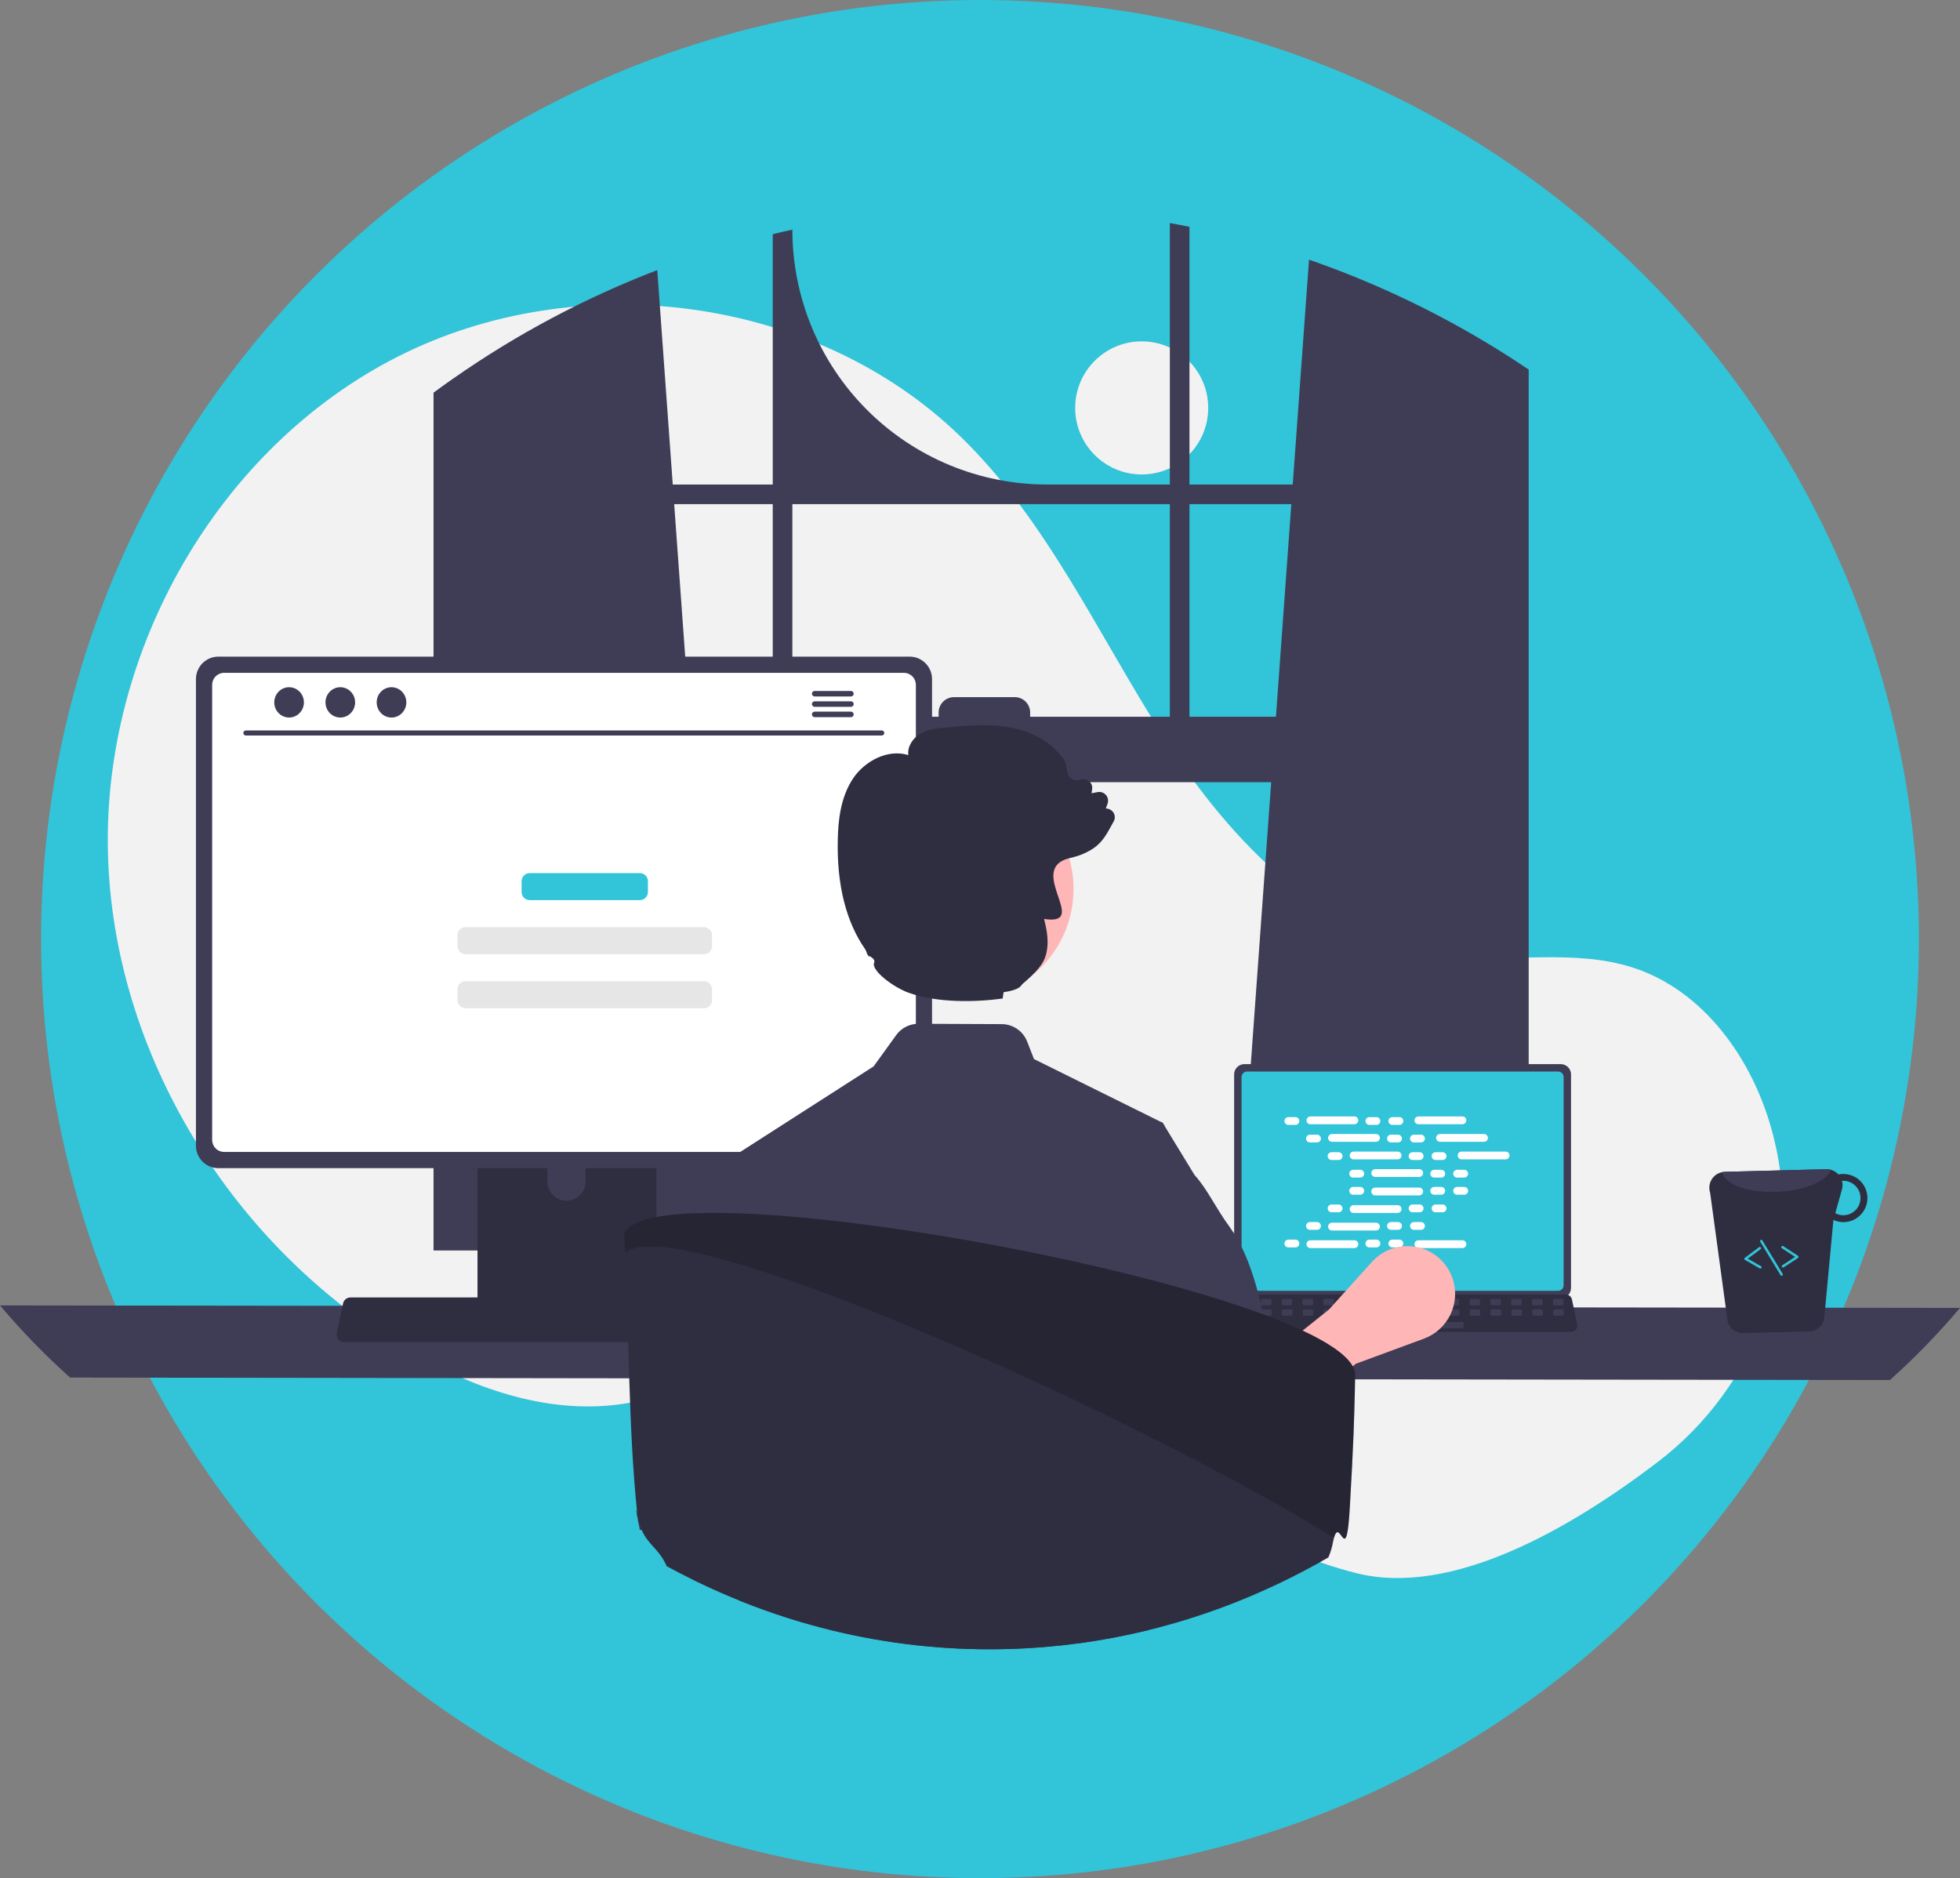 <svg width="334" height="320" viewBox="0 0 334 320" fill="none" xmlns="http://www.w3.org/2000/svg">
<rect x="0" y="0" width="334" height="320" fill="#808080" stroke="none"/>
<circle cx="167" cy="160" r="160" fill="#32C4D8"/>
<g clip-path="url(#clip0_143_156)">
<path d="M194.555 80.838C200.814 80.838 205.889 75.762 205.889 69.5C205.889 63.238 200.814 58.162 194.555 58.162C188.295 58.162 183.22 63.238 183.22 69.5C183.22 75.762 188.295 80.838 194.555 80.838Z" fill="#F2F2F2"/>
<path d="M282.478 249.108C299.325 236.271 307.372 214.701 302.334 194.125C302.209 193.614 302.077 193.104 301.938 192.595C298.598 180.381 290.336 168.772 278.294 164.87C268.182 161.593 257.146 164.113 246.597 162.81C225.89 160.252 209.836 143.491 198.54 125.943C187.244 108.395 178.562 88.752 163.552 74.255C138.811 50.359 98.451 45.214 67.775 60.769C37.099 76.323 17.559 110.833 18.392 145.226C19.226 179.619 39.637 212.502 69.278 229.948C80.168 236.357 92.762 240.897 105.296 239.308C116.172 237.93 126.053 232.084 136.878 230.349C153.896 227.62 170.806 235.317 185.526 244.287C200.245 253.256 214.464 263.888 231.19 268.046C247.432 272.084 267.554 260.478 282.478 249.108Z" fill="#F2F2F2"/>
<path d="M258.273 61.491C257.903 61.244 257.53 61.011 257.161 60.773C246.485 53.943 235.042 48.395 223.069 44.242L220.293 82.553H202.694V38.65C201.586 38.42 200.469 38.204 199.353 38V82.553H178.438C166.924 82.553 155.882 77.977 147.741 69.833C139.599 61.689 135.025 50.643 135.025 39.125V39.125C133.905 39.367 132.792 39.626 131.68 39.902V82.553H114.645L112.001 46.021C99.697 50.742 88.016 56.949 77.218 64.506C77.031 64.633 76.844 64.765 76.662 64.892C75.724 65.55 74.798 66.221 73.877 66.901V213.055H124.082L123.195 200.762L118.313 133.267H216.621L211.74 200.762L210.853 213.055H260.501V62.968C259.763 62.467 259.02 61.975 258.273 61.491ZM131.68 122.12H117.506L114.887 85.899H131.68V122.12ZM199.353 122.12H175.547V121.402C175.547 121.057 175.479 120.716 175.347 120.397C175.215 120.078 175.022 119.789 174.778 119.545C174.534 119.301 174.244 119.108 173.925 118.977C173.606 118.845 173.265 118.777 172.92 118.778H162.571C162.226 118.778 161.885 118.846 161.567 118.978C161.248 119.109 160.959 119.303 160.715 119.546C160.472 119.79 160.278 120.079 160.147 120.398C160.015 120.716 159.947 121.058 159.947 121.402V122.12H135.025V85.899H199.353V122.12ZM202.694 122.12V85.899H220.051L217.432 122.12H202.694Z" fill="#3F3D56"/>
<path d="M0 222.415C3.688 226.786 7.676 230.893 11.937 234.708L322.063 235.132C326.324 231.318 330.312 227.21 334 222.839L0 222.415Z" fill="#3F3D56"/>
<path d="M210.307 183.051V219.444C210.307 219.908 210.491 220.353 210.819 220.68C211.147 221.008 211.592 221.193 212.055 221.193H265.968C266.431 221.193 266.876 221.008 267.204 220.68C267.532 220.353 267.716 219.908 267.716 219.444V183.051C267.715 182.588 267.531 182.144 267.203 181.816C266.875 181.489 266.431 181.305 265.968 181.304H212.055C211.592 181.305 211.148 181.489 210.82 181.816C210.492 182.144 210.308 182.588 210.307 183.051Z" fill="#3F3D56"/>
<path d="M211.572 183.504V218.995C211.572 219.243 211.671 219.48 211.846 219.656C212.021 219.831 212.259 219.929 212.506 219.93H265.519C265.767 219.929 266.004 219.831 266.18 219.656C266.355 219.48 266.453 219.243 266.454 218.995V183.504C266.454 183.256 266.355 183.018 266.18 182.842C266.005 182.667 265.767 182.568 265.519 182.567H212.506C212.258 182.568 212.021 182.667 211.845 182.842C211.67 183.018 211.572 183.256 211.572 183.504Z" fill="#32C4D8"/>
<path d="M209.179 226.542C209.278 226.665 209.404 226.765 209.546 226.834C209.689 226.902 209.846 226.937 210.004 226.936H267.732C267.89 226.936 268.046 226.901 268.188 226.833C268.331 226.765 268.456 226.666 268.556 226.543C268.655 226.421 268.726 226.277 268.763 226.124C268.8 225.97 268.803 225.81 268.77 225.656L267.874 221.398C267.837 221.224 267.757 221.063 267.642 220.928C267.526 220.793 267.379 220.689 267.213 220.626C267.093 220.579 266.965 220.555 266.836 220.555H210.897C210.768 220.555 210.64 220.579 210.52 220.626C210.354 220.689 210.207 220.793 210.091 220.928C209.976 221.063 209.896 221.224 209.858 221.398L208.962 225.656C208.93 225.81 208.933 225.97 208.971 226.123C209.008 226.276 209.08 226.419 209.179 226.542Z" fill="#2F2E41"/>
<path d="M264.855 222.389H266.219C266.333 222.389 266.426 222.296 266.426 222.182V221.529C266.426 221.415 266.333 221.322 266.219 221.322H264.855C264.741 221.322 264.648 221.415 264.648 221.529V222.182C264.648 222.296 264.741 222.389 264.855 222.389Z" fill="#3F3D56"/>
<path d="M261.299 222.389H262.663C262.777 222.389 262.87 222.296 262.87 222.182V221.529C262.87 221.415 262.777 221.322 262.663 221.322H261.299C261.185 221.322 261.092 221.415 261.092 221.529V222.182C261.092 222.296 261.185 222.389 261.299 222.389Z" fill="#3F3D56"/>
<path d="M257.743 222.389H259.107C259.221 222.389 259.314 222.296 259.314 222.182V221.529C259.314 221.415 259.221 221.322 259.107 221.322H257.743C257.629 221.322 257.536 221.415 257.536 221.529V222.182C257.536 222.296 257.629 222.389 257.743 222.389Z" fill="#3F3D56"/>
<path d="M254.187 222.389H255.551C255.665 222.389 255.758 222.296 255.758 222.182V221.529C255.758 221.415 255.665 221.322 255.551 221.322H254.187C254.073 221.322 253.98 221.415 253.98 221.529V222.182C253.98 222.296 254.073 222.389 254.187 222.389Z" fill="#3F3D56"/>
<path d="M250.631 222.389H251.995C252.109 222.389 252.202 222.296 252.202 222.182V221.529C252.202 221.415 252.109 221.322 251.995 221.322H250.631C250.517 221.322 250.424 221.415 250.424 221.529V222.182C250.424 222.296 250.517 222.389 250.631 222.389Z" fill="#3F3D56"/>
<path d="M247.075 222.389H248.439C248.553 222.389 248.646 222.296 248.646 222.182V221.529C248.646 221.415 248.553 221.322 248.439 221.322H247.075C246.961 221.322 246.868 221.415 246.868 221.529V222.182C246.868 222.296 246.961 222.389 247.075 222.389Z" fill="#3F3D56"/>
<path d="M243.519 222.389H244.883C244.997 222.389 245.09 222.296 245.09 222.182V221.529C245.09 221.415 244.997 221.322 244.883 221.322H243.519C243.405 221.322 243.312 221.415 243.312 221.529V222.182C243.312 222.296 243.405 222.389 243.519 222.389Z" fill="#3F3D56"/>
<path d="M239.963 222.389H241.327C241.441 222.389 241.534 222.296 241.534 222.182V221.529C241.534 221.415 241.441 221.322 241.327 221.322H239.963C239.849 221.322 239.756 221.415 239.756 221.529V222.182C239.756 222.296 239.849 222.389 239.963 222.389Z" fill="#3F3D56"/>
<path d="M236.407 222.389H237.771C237.885 222.389 237.978 222.296 237.978 222.182V221.529C237.978 221.415 237.885 221.322 237.771 221.322H236.407C236.293 221.322 236.2 221.415 236.2 221.529V222.182C236.2 222.296 236.293 222.389 236.407 222.389Z" fill="#3F3D56"/>
<path d="M232.851 222.389H234.215C234.329 222.389 234.422 222.296 234.422 222.182V221.529C234.422 221.415 234.329 221.322 234.215 221.322H232.851C232.737 221.322 232.644 221.415 232.644 221.529V222.182C232.644 222.296 232.737 222.389 232.851 222.389Z" fill="#3F3D56"/>
<path d="M229.295 222.389H230.659C230.773 222.389 230.866 222.296 230.866 222.182V221.529C230.866 221.415 230.773 221.322 230.659 221.322H229.295C229.181 221.322 229.088 221.415 229.088 221.529V222.182C229.088 222.296 229.181 222.389 229.295 222.389Z" fill="#3F3D56"/>
<path d="M225.739 222.389H227.103C227.217 222.389 227.31 222.296 227.31 222.182V221.529C227.31 221.415 227.217 221.322 227.103 221.322H225.739C225.625 221.322 225.532 221.415 225.532 221.529V222.182C225.532 222.296 225.625 222.389 225.739 222.389Z" fill="#3F3D56"/>
<path d="M222.183 222.389H223.547C223.661 222.389 223.754 222.296 223.754 222.182V221.529C223.754 221.415 223.661 221.322 223.547 221.322H222.183C222.069 221.322 221.976 221.415 221.976 221.529V222.182C221.976 222.296 222.069 222.389 222.183 222.389Z" fill="#3F3D56"/>
<path d="M218.627 222.389H219.991C220.105 222.389 220.198 222.296 220.198 222.182V221.529C220.198 221.415 220.105 221.322 219.991 221.322H218.627C218.513 221.322 218.42 221.415 218.42 221.529V222.182C218.42 222.296 218.513 222.389 218.627 222.389Z" fill="#3F3D56"/>
<path d="M215.071 222.389H216.435C216.549 222.389 216.642 222.296 216.642 222.182V221.529C216.642 221.415 216.549 221.322 216.435 221.322H215.071C214.957 221.322 214.864 221.415 214.864 221.529V222.182C214.864 222.296 214.957 222.389 215.071 222.389Z" fill="#3F3D56"/>
<path d="M211.516 222.389H212.879C212.994 222.389 213.086 222.296 213.086 222.182V221.529C213.086 221.415 212.994 221.322 212.879 221.322H211.516C211.401 221.322 211.308 221.415 211.308 221.529V222.182C211.308 222.296 211.401 222.389 211.516 222.389Z" fill="#3F3D56"/>
<path d="M264.897 224.167H266.261C266.375 224.167 266.468 224.075 266.468 223.96V223.308C266.468 223.193 266.375 223.1 266.261 223.1H264.897C264.783 223.1 264.69 223.193 264.69 223.308V223.96C264.69 224.075 264.783 224.167 264.897 224.167Z" fill="#3F3D56"/>
<path d="M261.341 224.167H262.705C262.819 224.167 262.912 224.075 262.912 223.96V223.308C262.912 223.193 262.819 223.1 262.705 223.1H261.341C261.227 223.1 261.134 223.193 261.134 223.308V223.96C261.134 224.075 261.227 224.167 261.341 224.167Z" fill="#3F3D56"/>
<path d="M257.785 224.167H259.149C259.263 224.167 259.356 224.075 259.356 223.96V223.308C259.356 223.193 259.263 223.1 259.149 223.1H257.785C257.671 223.1 257.578 223.193 257.578 223.308V223.96C257.578 224.075 257.671 224.167 257.785 224.167Z" fill="#3F3D56"/>
<path d="M254.229 224.167H255.593C255.707 224.167 255.8 224.075 255.8 223.96V223.308C255.8 223.193 255.707 223.1 255.593 223.1H254.229C254.115 223.1 254.022 223.193 254.022 223.308V223.96C254.022 224.075 254.115 224.167 254.229 224.167Z" fill="#3F3D56"/>
<path d="M250.673 224.167H252.037C252.151 224.167 252.244 224.075 252.244 223.96V223.308C252.244 223.193 252.151 223.1 252.037 223.1H250.673C250.559 223.1 250.466 223.193 250.466 223.308V223.96C250.466 224.075 250.559 224.167 250.673 224.167Z" fill="#3F3D56"/>
<path d="M247.117 224.167H248.481C248.595 224.167 248.688 224.075 248.688 223.96V223.308C248.688 223.193 248.595 223.1 248.481 223.1H247.117C247.003 223.1 246.91 223.193 246.91 223.308V223.96C246.91 224.075 247.003 224.167 247.117 224.167Z" fill="#3F3D56"/>
<path d="M243.561 224.167H244.925C245.039 224.167 245.132 224.075 245.132 223.96V223.308C245.132 223.193 245.039 223.1 244.925 223.1H243.561C243.447 223.1 243.354 223.193 243.354 223.308V223.96C243.354 224.075 243.447 224.167 243.561 224.167Z" fill="#3F3D56"/>
<path d="M240.005 224.167H241.369C241.483 224.167 241.576 224.075 241.576 223.96V223.308C241.576 223.193 241.483 223.1 241.369 223.1H240.005C239.891 223.1 239.798 223.193 239.798 223.308V223.96C239.798 224.075 239.891 224.167 240.005 224.167Z" fill="#3F3D56"/>
<path d="M236.449 224.167H237.813C237.927 224.167 238.02 224.075 238.02 223.96V223.308C238.02 223.193 237.927 223.1 237.813 223.1H236.449C236.335 223.1 236.242 223.193 236.242 223.308V223.96C236.242 224.075 236.335 224.167 236.449 224.167Z" fill="#3F3D56"/>
<path d="M232.893 224.167H234.257C234.371 224.167 234.464 224.075 234.464 223.96V223.308C234.464 223.193 234.371 223.1 234.257 223.1H232.893C232.779 223.1 232.686 223.193 232.686 223.308V223.96C232.686 224.075 232.779 224.167 232.893 224.167Z" fill="#3F3D56"/>
<path d="M229.337 224.167H230.701C230.815 224.167 230.908 224.075 230.908 223.96V223.308C230.908 223.193 230.815 223.1 230.701 223.1H229.337C229.223 223.1 229.13 223.193 229.13 223.308V223.96C229.13 224.075 229.223 224.167 229.337 224.167Z" fill="#3F3D56"/>
<path d="M225.781 224.167H227.145C227.259 224.167 227.352 224.075 227.352 223.96V223.308C227.352 223.193 227.259 223.1 227.145 223.1H225.781C225.667 223.1 225.574 223.193 225.574 223.308V223.96C225.574 224.075 225.667 224.167 225.781 224.167Z" fill="#3F3D56"/>
<path d="M222.226 224.167H223.589C223.704 224.167 223.796 224.075 223.796 223.96V223.308C223.796 223.193 223.704 223.1 223.589 223.1H222.226C222.111 223.1 222.018 223.193 222.018 223.308V223.96C222.018 224.075 222.111 224.167 222.226 224.167Z" fill="#3F3D56"/>
<path d="M218.669 224.167H220.033C220.147 224.167 220.24 224.075 220.24 223.96V223.308C220.24 223.193 220.147 223.1 220.033 223.1H218.669C218.555 223.1 218.462 223.193 218.462 223.308V223.96C218.462 224.075 218.555 224.167 218.669 224.167Z" fill="#3F3D56"/>
<path d="M215.113 224.167H216.477C216.591 224.167 216.684 224.075 216.684 223.96V223.308C216.684 223.193 216.591 223.1 216.477 223.1H215.113C214.999 223.1 214.906 223.193 214.906 223.308V223.96C214.906 224.075 214.999 224.167 215.113 224.167Z" fill="#3F3D56"/>
<path d="M211.558 224.167H212.921C213.036 224.167 213.128 224.075 213.128 223.96V223.308C213.128 223.193 213.036 223.1 212.921 223.1H211.558C211.443 223.1 211.35 223.193 211.35 223.308V223.96C211.35 224.075 211.443 224.167 211.558 224.167Z" fill="#3F3D56"/>
<path d="M235.383 226.302H249.192C249.307 226.302 249.399 226.209 249.399 226.094V225.442C249.399 225.327 249.307 225.235 249.192 225.235H235.383C235.268 225.235 235.176 225.327 235.176 225.442V226.094C235.176 226.209 235.268 226.302 235.383 226.302Z" fill="#3F3D56"/>
<path d="M220.752 190.332H219.545C219.179 190.332 218.882 190.629 218.882 190.995C218.882 191.361 219.179 191.658 219.545 191.658H220.752C221.118 191.658 221.414 191.361 221.414 190.995C221.414 190.629 221.118 190.332 220.752 190.332Z" fill="white"/>
<path d="M234.558 190.332H233.351C232.985 190.332 232.688 190.629 232.688 190.995C232.688 191.361 232.985 191.658 233.351 191.658H234.558C234.924 191.658 235.22 191.361 235.22 190.995C235.22 190.629 234.924 190.332 234.558 190.332Z" fill="white"/>
<path d="M238.469 190.332H237.262C236.896 190.332 236.6 190.629 236.6 190.995C236.6 191.361 236.896 191.658 237.262 191.658H238.469C238.835 191.658 239.132 191.361 239.132 190.995C239.132 190.629 238.835 190.332 238.469 190.332Z" fill="white"/>
<path d="M230.802 190.221H223.3C222.934 190.221 222.637 190.518 222.637 190.884C222.637 191.25 222.934 191.547 223.3 191.547H230.802C231.168 191.547 231.465 191.25 231.465 190.884C231.465 190.518 231.168 190.221 230.802 190.221Z" fill="white"/>
<path d="M249.21 190.221H241.708C241.342 190.221 241.045 190.518 241.045 190.884C241.045 191.25 241.342 191.547 241.708 191.547H249.21C249.576 191.547 249.873 191.25 249.873 190.884C249.873 190.518 249.576 190.221 249.21 190.221Z" fill="white"/>
<path d="M224.433 193.324H223.226C222.86 193.324 222.563 193.621 222.563 193.987C222.563 194.353 222.86 194.65 223.226 194.65H224.433C224.799 194.65 225.096 194.353 225.096 193.987C225.096 193.621 224.799 193.324 224.433 193.324Z" fill="white"/>
<path d="M238.239 193.324H237.032C236.666 193.324 236.37 193.621 236.37 193.987C236.37 194.353 236.666 194.65 237.032 194.65H238.239C238.605 194.65 238.902 194.353 238.902 193.987C238.902 193.621 238.605 193.324 238.239 193.324Z" fill="white"/>
<path d="M242.151 193.324H240.944C240.578 193.324 240.281 193.621 240.281 193.987C240.281 194.353 240.578 194.65 240.944 194.65H242.151C242.517 194.65 242.814 194.353 242.814 193.987C242.814 193.621 242.517 193.324 242.151 193.324Z" fill="white"/>
<path d="M234.484 193.214H226.982C226.616 193.214 226.319 193.51 226.319 193.877C226.319 194.243 226.616 194.539 226.982 194.539H234.484C234.85 194.539 235.147 194.243 235.147 193.877C235.147 193.51 234.85 193.214 234.484 193.214Z" fill="white"/>
<path d="M252.892 193.214H245.389C245.023 193.214 244.727 193.51 244.727 193.877C244.727 194.243 245.023 194.539 245.389 194.539H252.892C253.258 194.539 253.554 194.243 253.554 193.877C253.554 193.51 253.258 193.214 252.892 193.214Z" fill="white"/>
<path d="M228.115 196.316H226.908C226.542 196.316 226.245 196.613 226.245 196.979C226.245 197.345 226.542 197.642 226.908 197.642H228.115C228.481 197.642 228.778 197.345 228.778 196.979C228.778 196.613 228.481 196.316 228.115 196.316Z" fill="white"/>
<path d="M241.921 196.316H240.713C240.347 196.316 240.051 196.613 240.051 196.979C240.051 197.345 240.347 197.642 240.713 197.642H241.921C242.287 197.642 242.583 197.345 242.583 196.979C242.583 196.613 242.287 196.316 241.921 196.316Z" fill="white"/>
<path d="M245.832 196.316H244.625C244.259 196.316 243.962 196.613 243.962 196.979C243.962 197.345 244.259 197.642 244.625 197.642H245.832C246.198 197.642 246.495 197.345 246.495 196.979C246.495 196.613 246.198 196.316 245.832 196.316Z" fill="white"/>
<path d="M238.166 196.206H230.663C230.297 196.206 230 196.503 230 196.869C230 197.235 230.297 197.532 230.663 197.532H238.166C238.532 197.532 238.828 197.235 238.828 196.869C238.828 196.503 238.532 196.206 238.166 196.206Z" fill="white"/>
<path d="M256.573 196.206H249.071C248.705 196.206 248.408 196.503 248.408 196.869C248.408 197.235 248.705 197.532 249.071 197.532H256.573C256.939 197.532 257.236 197.235 257.236 196.869C257.236 196.503 256.939 196.206 256.573 196.206Z" fill="white"/>
<path d="M231.797 199.309H230.589C230.223 199.309 229.927 199.605 229.927 199.972C229.927 200.338 230.223 200.634 230.589 200.634H231.797C232.163 200.634 232.459 200.338 232.459 199.972C232.459 199.605 232.163 199.309 231.797 199.309Z" fill="white"/>
<path d="M245.602 199.309H244.395C244.029 199.309 243.732 199.605 243.732 199.972C243.732 200.338 244.029 200.634 244.395 200.634H245.602C245.968 200.634 246.265 200.338 246.265 199.972C246.265 199.605 245.968 199.309 245.602 199.309Z" fill="white"/>
<path d="M249.514 199.309H248.307C247.941 199.309 247.644 199.605 247.644 199.972C247.644 200.338 247.941 200.634 248.307 200.634H249.514C249.88 200.634 250.177 200.338 250.177 199.972C250.177 199.605 249.88 199.309 249.514 199.309Z" fill="white"/>
<path d="M241.847 199.198H234.345C233.979 199.198 233.682 199.495 233.682 199.861C233.682 200.227 233.979 200.524 234.345 200.524H241.847C242.213 200.524 242.51 200.227 242.51 199.861C242.51 199.495 242.213 199.198 241.847 199.198Z" fill="white"/>
<path d="M234.558 211.207H233.351C232.985 211.207 232.688 211.504 232.688 211.87C232.688 212.236 232.985 212.533 233.351 212.533H234.558C234.924 212.533 235.22 212.236 235.22 211.87C235.22 211.504 234.924 211.207 234.558 211.207Z" fill="white"/>
<path d="M238.469 211.207H237.262C236.896 211.207 236.6 211.504 236.6 211.87C236.6 212.236 236.896 212.533 237.262 212.533H238.469C238.835 212.533 239.132 212.236 239.132 211.87C239.132 211.504 238.835 211.207 238.469 211.207Z" fill="white"/>
<path d="M249.21 211.318H241.708C241.342 211.318 241.045 211.614 241.045 211.98C241.045 212.347 241.342 212.643 241.708 212.643H249.21C249.576 212.643 249.873 212.347 249.873 211.98C249.873 211.614 249.576 211.318 249.21 211.318Z" fill="white"/>
<path d="M220.752 211.207H219.545C219.179 211.207 218.882 211.504 218.882 211.87C218.882 212.236 219.179 212.533 219.545 212.533H220.752C221.118 212.533 221.414 212.236 221.414 211.87C221.414 211.504 221.118 211.207 220.752 211.207Z" fill="white"/>
<path d="M230.802 211.318H223.3C222.934 211.318 222.637 211.614 222.637 211.98C222.637 212.347 222.934 212.643 223.3 212.643H230.802C231.168 212.643 231.465 212.347 231.465 211.98C231.465 211.614 231.168 211.318 230.802 211.318Z" fill="white"/>
<path d="M224.433 208.215H223.226C222.86 208.215 222.563 208.512 222.563 208.878C222.563 209.244 222.86 209.541 223.226 209.541H224.433C224.799 209.541 225.096 209.244 225.096 208.878C225.096 208.512 224.799 208.215 224.433 208.215Z" fill="white"/>
<path d="M238.239 208.215H237.032C236.666 208.215 236.37 208.512 236.37 208.878C236.37 209.244 236.666 209.541 237.032 209.541H238.239C238.605 209.541 238.902 209.244 238.902 208.878C238.902 208.512 238.605 208.215 238.239 208.215Z" fill="white"/>
<path d="M242.151 208.215H240.944C240.578 208.215 240.281 208.512 240.281 208.878C240.281 209.244 240.578 209.541 240.944 209.541H242.151C242.517 209.541 242.814 209.244 242.814 208.878C242.814 208.512 242.517 208.215 242.151 208.215Z" fill="white"/>
<path d="M234.484 208.325H226.982C226.616 208.325 226.319 208.622 226.319 208.988C226.319 209.354 226.616 209.651 226.982 209.651H234.484C234.85 209.651 235.147 209.354 235.147 208.988C235.147 208.622 234.85 208.325 234.484 208.325Z" fill="white"/>
<path d="M228.115 205.223H226.908C226.542 205.223 226.245 205.519 226.245 205.885C226.245 206.252 226.542 206.548 226.908 206.548H228.115C228.481 206.548 228.778 206.252 228.778 205.885C228.778 205.519 228.481 205.223 228.115 205.223Z" fill="white"/>
<path d="M241.921 205.223H240.713C240.347 205.223 240.051 205.519 240.051 205.885C240.051 206.252 240.347 206.548 240.713 206.548H241.921C242.287 206.548 242.583 206.252 242.583 205.885C242.583 205.519 242.287 205.223 241.921 205.223Z" fill="white"/>
<path d="M245.832 205.223H244.625C244.259 205.223 243.962 205.519 243.962 205.885C243.962 206.252 244.259 206.548 244.625 206.548H245.832C246.198 206.548 246.495 206.252 246.495 205.885C246.495 205.519 246.198 205.223 245.832 205.223Z" fill="white"/>
<path d="M238.166 205.333H230.663C230.297 205.333 230 205.63 230 205.996C230 206.362 230.297 206.659 230.663 206.659H238.166C238.532 206.659 238.828 206.362 238.828 205.996C238.828 205.63 238.532 205.333 238.166 205.333Z" fill="white"/>
<path d="M231.797 202.23H230.589C230.223 202.23 229.927 202.527 229.927 202.893C229.927 203.259 230.223 203.556 230.589 203.556H231.797C232.163 203.556 232.459 203.259 232.459 202.893C232.459 202.527 232.163 202.23 231.797 202.23Z" fill="white"/>
<path d="M245.602 202.23H244.395C244.029 202.23 243.732 202.527 243.732 202.893C243.732 203.259 244.029 203.556 244.395 203.556H245.602C245.968 203.556 246.265 203.259 246.265 202.893C246.265 202.527 245.968 202.23 245.602 202.23Z" fill="white"/>
<path d="M249.514 202.23H248.307C247.941 202.23 247.644 202.527 247.644 202.893C247.644 203.259 247.941 203.556 248.307 203.556H249.514C249.88 203.556 250.177 203.259 250.177 202.893C250.177 202.527 249.88 202.23 249.514 202.23Z" fill="white"/>
<path d="M241.847 202.341H234.345C233.979 202.341 233.682 202.638 233.682 203.004C233.682 203.37 233.979 203.667 234.345 203.667H241.847C242.213 203.667 242.51 203.37 242.51 203.004C242.51 202.638 242.213 202.341 241.847 202.341Z" fill="white"/>
<path d="M214.334 246.275L208.667 237.315L226.455 223.131L233.796 214.994C234.75 213.937 235.965 213.149 237.318 212.709C238.672 212.268 240.118 212.191 241.511 212.484C242.904 212.778 244.195 213.432 245.256 214.381C246.318 215.33 247.111 216.541 247.558 217.894C248.219 219.897 248.077 222.08 247.161 223.981C246.244 225.881 244.626 227.351 242.646 228.081L231.037 232.359L214.334 246.275Z" fill="#FFB6B6"/>
<path d="M81.371 181.306V224.856H111.871V181.306C111.871 180.993 111.772 180.687 111.586 180.435C111.4 180.183 111.139 179.997 110.839 179.904C110.698 179.858 110.551 179.835 110.402 179.837H82.844C82.651 179.836 82.46 179.874 82.281 179.948C82.102 180.021 81.94 180.129 81.803 180.266C81.666 180.402 81.558 180.564 81.484 180.743C81.409 180.921 81.371 181.113 81.371 181.306ZM93.274 196.27C93.282 195.411 93.628 194.591 94.238 193.986C94.848 193.382 95.671 193.043 96.53 193.043C97.388 193.043 98.212 193.382 98.821 193.986C99.431 194.591 99.778 195.411 99.786 196.27V201.323C99.781 202.184 99.436 203.008 98.826 203.615C98.216 204.222 97.39 204.563 96.53 204.563C95.669 204.563 94.844 204.222 94.233 203.615C93.623 203.008 93.278 202.184 93.274 201.323V196.27Z" fill="#2F2E41"/>
<path d="M81.278 223.463V227.663C81.278 227.881 81.365 228.089 81.518 228.243C81.672 228.398 81.88 228.485 82.097 228.487H111.145C111.363 228.486 111.571 228.398 111.725 228.244C111.878 228.09 111.965 227.881 111.964 227.663V223.463H81.278Z" fill="#3F3D56"/>
<path d="M33.391 115.691V195.208C33.391 196.222 33.794 197.193 34.511 197.91C35.227 198.626 36.198 199.029 37.211 199.03H155.008C156.021 199.029 156.992 198.626 157.709 197.91C158.425 197.193 158.828 196.222 158.828 195.208V115.691C158.826 114.679 158.423 113.709 157.707 112.993C156.99 112.278 156.02 111.875 155.008 111.874H37.211C36.199 111.875 35.229 112.278 34.513 112.993C33.797 113.709 33.393 114.679 33.391 115.691Z" fill="#3F3D56"/>
<path d="M36.154 116.681V194.227C36.155 194.769 36.371 195.288 36.753 195.671C37.136 196.053 37.655 196.269 38.196 196.27H154.028C154.569 196.269 155.088 196.053 155.47 195.671C155.853 195.288 156.069 194.769 156.069 194.227V116.681C156.069 116.139 155.854 115.619 155.472 115.235C155.089 114.851 154.57 114.635 154.028 114.634H38.196C37.654 114.635 37.135 114.851 36.752 115.235C36.369 115.619 36.154 116.139 36.154 116.681Z" fill="white"/>
<path d="M57.65 228.202C57.768 228.35 57.918 228.469 58.089 228.551C58.259 228.633 58.446 228.675 58.635 228.674H127.547C127.736 228.673 127.922 228.631 128.092 228.55C128.262 228.469 128.412 228.351 128.531 228.204C128.649 228.058 128.734 227.887 128.778 227.704C128.823 227.52 128.826 227.33 128.787 227.145L127.717 222.062C127.673 221.855 127.577 221.662 127.44 221.501C127.302 221.34 127.126 221.216 126.928 221.141C126.784 221.084 126.632 221.056 126.478 221.056H59.701C59.547 221.056 59.394 221.084 59.251 221.141C59.053 221.216 58.877 221.34 58.739 221.501C58.601 221.662 58.505 221.855 58.461 222.062L57.391 227.145C57.353 227.329 57.357 227.52 57.402 227.703C57.446 227.886 57.531 228.056 57.65 228.202Z" fill="#2F2E41"/>
<path d="M150.269 125.316H41.885C41.773 125.314 41.666 125.267 41.587 125.187C41.508 125.106 41.464 124.998 41.464 124.885C41.464 124.773 41.508 124.664 41.587 124.584C41.666 124.503 41.773 124.457 41.885 124.454H150.269C150.381 124.457 150.488 124.503 150.567 124.584C150.646 124.664 150.69 124.773 150.69 124.885C150.69 124.998 150.646 125.106 150.567 125.187C150.488 125.267 150.381 125.314 150.269 125.316Z" fill="#3F3D56"/>
<path d="M49.263 122.253C50.658 122.253 51.789 121.096 51.789 119.67C51.789 118.243 50.658 117.087 49.263 117.087C47.868 117.087 46.737 118.243 46.737 119.67C46.737 121.096 47.868 122.253 49.263 122.253Z" fill="#3F3D56"/>
<path d="M57.989 122.253C59.384 122.253 60.515 121.096 60.515 119.67C60.515 118.243 59.384 117.087 57.989 117.087C56.594 117.087 55.463 118.243 55.463 119.67C55.463 121.096 56.594 122.253 57.989 122.253Z" fill="#3F3D56"/>
<path d="M66.715 122.253C68.11 122.253 69.241 121.096 69.241 119.67C69.241 118.243 68.11 117.087 66.715 117.087C65.32 117.087 64.189 118.243 64.189 119.67C64.189 121.096 65.32 122.253 66.715 122.253Z" fill="#3F3D56"/>
<path d="M145.014 117.725H138.816C138.694 117.728 138.577 117.779 138.491 117.867C138.406 117.954 138.358 118.072 138.358 118.195C138.358 118.317 138.406 118.435 138.491 118.523C138.577 118.61 138.694 118.661 138.816 118.664H145.014C145.137 118.662 145.255 118.612 145.341 118.524C145.428 118.436 145.476 118.318 145.476 118.195C145.476 118.071 145.428 117.953 145.341 117.865C145.255 117.777 145.137 117.727 145.014 117.725Z" fill="#3F3D56"/>
<path d="M145.014 119.488H138.816C138.694 119.49 138.577 119.541 138.491 119.629C138.405 119.716 138.357 119.834 138.357 119.957C138.357 120.08 138.405 120.197 138.491 120.285C138.577 120.373 138.694 120.423 138.816 120.426H145.014C145.137 120.425 145.255 120.374 145.342 120.287C145.429 120.199 145.477 120.08 145.477 119.957C145.477 119.833 145.429 119.715 145.342 119.627C145.255 119.539 145.137 119.489 145.014 119.488Z" fill="#3F3D56"/>
<path d="M145.014 121.25H138.816C138.694 121.253 138.577 121.303 138.491 121.391C138.406 121.479 138.358 121.596 138.358 121.719C138.358 121.842 138.406 121.959 138.491 122.047C138.577 122.135 138.694 122.185 138.816 122.188H145.014C145.137 122.187 145.255 122.136 145.341 122.048C145.428 121.961 145.476 121.842 145.476 121.719C145.476 121.596 145.428 121.477 145.341 121.39C145.255 121.302 145.137 121.252 145.014 121.25Z" fill="#3F3D56"/>
<path d="M294.427 225.307C294.614 225.851 294.968 226.323 295.44 226.653C295.912 226.983 296.476 227.156 297.051 227.146L308.297 226.856C308.877 226.845 309.438 226.646 309.895 226.29C310.353 225.933 310.683 225.438 310.836 224.879L312.427 207.856C312.992 208.112 313.606 208.238 314.226 208.226C314.765 208.212 315.295 208.093 315.787 207.874C316.28 207.656 316.724 207.342 317.095 206.952C317.466 206.562 317.757 206.102 317.95 205.599C318.144 205.096 318.237 204.56 318.223 204.022C318.21 203.483 318.09 202.953 317.872 202.46C317.653 201.968 317.34 201.523 316.95 201.152C316.559 200.781 316.1 200.49 315.597 200.296C315.095 200.103 314.559 200.01 314.02 200.023C313.773 200.023 313.526 200.048 313.283 200.1C313.02 199.815 312.7 199.588 312.343 199.435C311.987 199.281 311.602 199.203 311.214 199.207L293.916 199.654C293.773 199.659 293.63 199.677 293.489 199.707C293.11 199.778 292.75 199.929 292.434 200.15C292.118 200.372 291.853 200.659 291.657 200.991C291.461 201.324 291.339 201.694 291.298 202.078C291.257 202.462 291.299 202.85 291.421 203.216L294.427 225.307ZM312.754 206.7L313.886 202.644C314.015 202.175 314.018 201.681 313.895 201.211C313.95 201.211 313.998 201.185 314.053 201.185C314.829 201.169 315.581 201.461 316.142 201.998C316.703 202.535 317.028 203.273 317.046 204.05C317.064 204.826 316.774 205.579 316.239 206.141C315.703 206.704 314.967 207.032 314.19 207.052C313.688 207.068 313.192 206.946 312.754 206.7Z" fill="#2F2E41"/>
<path d="M293.49 199.707C293.858 201.815 298.002 203.297 302.984 203.039C307.565 202.828 311.311 201.219 311.998 199.312C311.744 199.236 311.48 199.201 311.215 199.207L293.916 199.654C293.773 199.659 293.63 199.677 293.49 199.707Z" fill="#3F3D56"/>
<path d="M303.897 215.953C303.92 215.947 303.941 215.937 303.961 215.924L306.403 214.325C306.433 214.306 306.457 214.28 306.474 214.249C306.49 214.218 306.499 214.183 306.499 214.148C306.499 214.113 306.491 214.078 306.474 214.047C306.457 214.016 306.433 213.99 306.403 213.97L303.865 212.307C303.842 212.292 303.815 212.281 303.788 212.276C303.761 212.27 303.732 212.271 303.705 212.276C303.678 212.282 303.652 212.293 303.629 212.309C303.605 212.324 303.586 212.344 303.57 212.368C303.555 212.391 303.545 212.417 303.539 212.445C303.534 212.472 303.534 212.5 303.54 212.528C303.546 212.555 303.557 212.581 303.573 212.604C303.589 212.627 303.609 212.647 303.632 212.662L305.899 214.147L303.729 215.569C303.687 215.597 303.656 215.638 303.641 215.686C303.627 215.734 303.63 215.786 303.65 215.832C303.671 215.878 303.706 215.915 303.752 215.938C303.797 215.96 303.848 215.965 303.897 215.953H303.897Z" fill="#32C4D8"/>
<path d="M300.04 216.131C300.081 216.12 300.118 216.098 300.146 216.066C300.174 216.035 300.192 215.995 300.198 215.954C300.204 215.912 300.197 215.869 300.178 215.831C300.16 215.793 300.13 215.762 300.093 215.741L297.842 214.45L300.018 212.833C300.04 212.816 300.059 212.795 300.073 212.771C300.088 212.748 300.097 212.721 300.101 212.693C300.105 212.666 300.104 212.638 300.097 212.611C300.09 212.584 300.078 212.558 300.062 212.536C300.045 212.514 300.024 212.495 300 212.48C299.976 212.466 299.95 212.457 299.922 212.453C299.895 212.449 299.867 212.45 299.84 212.457C299.813 212.464 299.787 212.476 299.765 212.492L297.329 214.302C297.301 214.323 297.278 214.351 297.263 214.383C297.248 214.415 297.241 214.45 297.244 214.485C297.246 214.52 297.256 214.554 297.275 214.584C297.294 214.614 297.319 214.639 297.35 214.657L299.882 216.109C299.93 216.136 299.986 216.144 300.04 216.131Z" fill="#32C4D8"/>
<path d="M303.654 217.354C303.674 217.349 303.694 217.34 303.712 217.329C303.736 217.315 303.757 217.296 303.773 217.273C303.79 217.251 303.801 217.225 303.808 217.198C303.815 217.171 303.816 217.143 303.812 217.115C303.807 217.088 303.798 217.061 303.783 217.038L300.321 211.344C300.292 211.296 300.245 211.261 300.19 211.248C300.135 211.235 300.078 211.244 300.03 211.273C299.982 211.303 299.947 211.35 299.934 211.404C299.92 211.459 299.929 211.517 299.959 211.565L303.421 217.259C303.444 217.297 303.48 217.327 303.522 217.345C303.564 217.362 303.61 217.365 303.654 217.354Z" fill="#32C4D8"/>
<path d="M109.027 148.756H90.268C89.503 148.756 88.882 149.377 88.882 150.142V151.975C88.882 152.741 89.503 153.361 90.268 153.361H109.027C109.792 153.361 110.412 152.741 110.412 151.975V150.142C110.412 149.377 109.792 148.756 109.027 148.756Z" fill="#32C4D8"/>
<path d="M119.961 157.967H79.334C78.569 157.967 77.948 158.587 77.948 159.353V161.186C77.948 161.952 78.569 162.572 79.334 162.572H119.961C120.726 162.572 121.347 161.952 121.347 161.186V159.353C121.347 158.587 120.726 157.967 119.961 157.967Z" fill="#E6E6E6"/>
<path d="M119.961 167.178H79.334C78.569 167.178 77.948 167.798 77.948 168.564V170.397C77.948 171.163 78.569 171.783 79.334 171.783H119.961C120.726 171.783 121.347 171.163 121.347 170.397V168.564C121.347 167.798 120.726 167.178 119.961 167.178Z" fill="#E6E6E6"/>
<path d="M123.405 198.021L123.497 198.312L123.502 198.322L126.272 206.746L129.458 216.453L135.453 234.696L135.511 237.53V237.54L135.957 260.336L134.722 263.426L136.112 268.493C136.112 268.493 135.473 260.834 132.044 265.233C130.102 267.732 127.831 270.29 125.967 272.688C128.684 273.787 131.444 274.782 134.248 275.672C134.853 275.865 135.463 276.049 136.073 276.233C136.204 276.272 136.335 276.311 136.465 276.35C145.76 279.099 155.368 280.644 165.055 280.947C165.559 280.961 166.053 280.971 166.532 280.981C166.702 280.985 166.867 280.99 167.031 280.99C167.574 280.995 168.111 281 168.653 281C169.748 281 170.837 280.984 171.922 280.952C179.951 280.725 187.932 279.645 195.733 277.73C195.679 274.509 195.534 270.745 195.326 266.725C195.229 264.753 193.055 262.617 192.924 260.553C192.832 259.003 194.783 257.545 194.682 255.971C194.023 246.278 193.2 249.999 192.59 243.134C192.527 242.461 192.469 241.817 192.415 241.202C192.023 236.794 191.752 234.037 191.752 234.037L194.357 217.611L198.449 191.821L198.134 191.303L197.781 191.128L176.198 180.442L175.026 177.439C174.685 176.574 174.092 175.83 173.325 175.305C172.558 174.779 171.651 174.495 170.721 174.489L156.504 174.431C155.766 174.428 155.038 174.6 154.38 174.935C153.722 175.269 153.154 175.756 152.722 176.354L148.872 181.687L123.405 198.021Z" fill="#3F3D56"/>
<path d="M138.732 230.637L135.511 237.53L133.313 242.238L129.531 262.046L127.637 264.056L126.015 256.939L109.036 260.711C108.479 257.615 108.887 260.815 108.543 257.42C108.64 257.323 108.742 257.226 108.844 257.129C109.115 256.877 109.342 256.64 109.338 256.412C109.144 244.699 109.725 224.766 114.577 212.689C115.337 210.718 116.339 208.848 117.56 207.124C117.657 206.993 117.749 206.862 117.841 206.731C120.078 203.597 121.492 200.511 123.497 198.317V198.312C123.51 198.302 123.521 198.291 123.531 198.278C123.538 198.275 123.545 198.27 123.55 198.264L137.322 190.959L137.913 207.564L138.334 219.5L138.732 230.637Z" fill="#3F3D56"/>
<path d="M188.391 232.595L192.413 241.204L193.817 244.202L197.598 264.008L199.485 266.013L201.111 258.898L201.875 258.742L215.654 255.887L219.67 268.646C220.575 267.137 220.931 265.362 220.679 263.621C220.427 261.88 219.581 260.279 218.285 259.089C218.011 258.841 217.782 258.599 217.789 258.371C218.017 244.594 217.175 219.439 209.568 209.085C207.151 205.799 205.702 202.527 203.593 200.241C203.586 200.234 203.586 200.227 203.58 200.227L198.447 191.821L198.133 191.304L197.781 191.128L188.391 232.595Z" fill="#3F3D56"/>
<path d="M164.023 170.383C174.469 170.383 182.937 161.912 182.937 151.462C182.937 141.013 174.469 132.541 164.023 132.541C153.576 132.541 145.108 141.013 145.108 151.462C145.108 161.912 153.576 170.383 164.023 170.383Z" fill="#FFB6B6"/>
<path d="M189.588 138.246C189.441 138.089 189.265 137.964 189.069 137.877C188.872 137.79 188.661 137.744 188.446 137.741L188.731 136.951C188.823 136.702 188.849 136.433 188.803 136.172C188.758 135.91 188.644 135.665 188.473 135.462C188.302 135.259 188.08 135.105 187.83 135.016C187.58 134.927 187.31 134.906 187.05 134.955L186.014 135.155L186.111 134.463C186.149 134.205 186.119 133.942 186.024 133.699C185.929 133.457 185.772 133.243 185.569 133.079C185.367 132.916 185.125 132.808 184.868 132.766C184.611 132.724 184.348 132.75 184.104 132.841C183.882 132.928 183.643 132.965 183.405 132.948C183.167 132.931 182.936 132.861 182.728 132.743C182.52 132.629 182.339 132.47 182.198 132.279C182.058 132.087 181.96 131.868 181.913 131.635L181.552 129.894L181.514 129.8C179.757 126.87 176.378 124.739 172.243 123.957C168.563 123.257 164.789 123.613 161.151 123.949C159.708 124.085 158.078 124.237 156.72 125.07C155.565 125.783 154.589 127.21 154.788 128.649C151.201 127.55 147.355 129.745 145.449 132.514C143.191 135.809 142.822 139.936 142.762 143.163C142.601 150.798 144.176 157.045 147.432 161.733C147.669 162.072 147.729 162.782 148.2 163.019L148.102 162.862C148.629 163.125 149.164 163.55 148.964 164.004C148.391 165.312 152.199 168.204 154.882 169.16C159.776 170.905 166.283 170.756 170.859 170.128L171.021 169.045C172.672 168.82 173.835 168.391 174.162 167.72C174.739 167.227 175.232 166.786 175.66 166.378L175.665 166.374C175.673 166.365 175.69 166.353 175.699 166.344C177.766 164.361 178.246 163.232 178.462 161.512C178.67 159.826 178.301 158.115 177.923 156.573C185.878 157.805 174.79 148.098 182.202 146.221C182.287 146.195 182.373 146.173 182.461 146.157C182.677 146.106 182.894 146.055 183.102 145.996C184.104 145.724 185.065 145.313 185.954 144.777C188.026 143.516 188.709 141.843 189.779 139.957C189.933 139.689 189.998 139.378 189.964 139.071C189.929 138.763 189.798 138.474 189.588 138.246Z" fill="#2F2E41"/>
<path d="M230.921 233.942C230.917 234.685 230.909 235.725 230.875 237.012C230.87 237.19 230.866 237.373 230.862 237.56C230.807 239.925 230.751 241.908 230.662 244.112C230.658 244.264 230.654 244.413 230.645 244.566C230.526 247.64 230.34 251.22 230.017 256.889C229.419 267.36 228.374 258.328 227.326 262.001C227.275 262.184 227.22 262.401 227.169 262.655C227.01 263.58 226.742 264.482 226.371 265.343C225.815 265.675 225.242 265.993 224.677 266.312C223.068 267.207 221.434 268.069 219.787 268.889C218.861 269.348 217.932 269.798 216.998 270.231C216.849 270.299 216.705 270.367 216.561 270.43C211.778 272.643 206.85 274.525 201.809 276.061C200.825 276.358 199.844 276.647 198.851 276.915C197.815 277.203 196.779 277.475 195.731 277.73C187.931 279.645 179.949 280.726 171.921 280.953C170.838 280.987 169.747 281 168.652 281C168.109 281 167.574 280.995 167.031 280.991C166.865 280.991 166.7 280.987 166.534 280.983C166.054 280.97 165.558 280.961 165.057 280.949C155.369 280.646 145.761 279.101 136.467 276.35L136.072 276.235C135.461 276.048 134.854 275.866 134.247 275.67C131.445 274.783 128.685 273.789 125.965 272.69C123.889 271.853 121.838 270.956 119.81 269.997C119.792 269.992 119.774 269.984 119.759 269.972C119.335 269.777 118.906 269.573 118.481 269.365C118.426 269.335 118.367 269.305 118.307 269.275C116.724 268.503 115.158 267.693 113.608 266.847C112.305 263.853 110.471 263.28 109.334 260.647C109.002 259.865 108.763 259.047 108.62 258.209C108.62 258.201 108.616 258.192 108.616 258.18C108.735 259.759 108.111 255.377 108.612 258.163C108.608 258.112 108.603 258.057 108.599 257.993C108.586 257.84 108.57 257.653 108.544 257.42C107.088 243.199 107.181 226.935 106.549 213.534C106.506 212.668 106.463 211.838 106.417 211.045C106.405 210.782 106.388 210.523 106.371 210.268C106.4 210.192 106.434 210.111 106.472 210.035C106.481 210.013 106.491 209.991 106.502 209.971C106.515 209.945 106.529 209.919 106.545 209.895C106.553 209.882 106.566 209.865 106.574 209.852C106.581 209.838 106.588 209.823 106.596 209.81C106.634 209.75 106.676 209.687 106.723 209.627C106.744 209.602 106.761 209.58 106.782 209.559C106.797 209.537 106.814 209.518 106.833 209.5C106.846 209.479 106.862 209.461 106.88 209.445C106.897 209.428 106.914 209.406 106.935 209.385C106.944 209.372 106.956 209.36 106.969 209.351C107.003 209.313 107.04 209.277 107.08 209.245C107.231 209.106 107.393 208.978 107.563 208.863C107.623 208.825 107.687 208.786 107.746 208.744C108.174 208.488 108.624 208.272 109.092 208.098C109.253 208.039 109.414 207.984 109.588 207.924C109.652 207.907 109.711 207.886 109.775 207.865C109.868 207.835 109.962 207.805 110.059 207.784C110.543 207.64 111.065 207.517 111.63 207.402C111.698 207.389 111.77 207.377 111.842 207.36C111.944 207.338 112.05 207.321 112.156 207.304C112.301 207.279 112.449 207.253 112.598 207.228C113.859 207.028 115.289 206.88 116.868 206.782C117.017 206.774 117.165 206.765 117.314 206.757C117.488 206.748 117.662 206.74 117.84 206.731C117.989 206.723 118.142 206.718 118.295 206.714C118.443 206.706 118.596 206.701 118.753 206.697C119.182 206.684 119.623 206.672 120.073 206.663C121.355 206.638 122.705 206.646 124.123 206.676C124.781 206.693 125.452 206.71 126.139 206.74C126.186 206.74 126.228 206.744 126.271 206.744C126.869 206.765 127.472 206.791 128.092 206.825C128.525 206.846 128.962 206.867 129.399 206.893C129.811 206.918 130.227 206.943 130.647 206.973C130.974 206.99 131.301 207.016 131.632 207.037C131.912 207.058 132.193 207.079 132.473 207.096L132.855 207.122C133.063 207.139 133.271 207.152 133.483 207.173C133.95 207.211 134.417 207.249 134.892 207.287C135.364 207.33 135.843 207.372 136.323 207.415C136.803 207.457 137.286 207.504 137.77 207.551C137.821 207.555 137.868 207.559 137.915 207.563C138.356 207.61 138.798 207.653 139.243 207.699C139.345 207.708 139.451 207.716 139.553 207.729C139.978 207.772 140.411 207.822 140.84 207.867C140.972 207.882 141.103 207.895 141.235 207.91C141.571 207.946 141.902 207.978 142.24 208.018C142.686 208.069 143.14 208.115 143.582 208.175C143.925 208.213 144.269 208.251 144.613 208.294C145.152 208.357 145.7 208.425 146.247 208.498C146.455 208.523 146.663 208.549 146.871 208.578C148.434 208.774 150.013 208.99 151.617 209.215C154.05 209.559 156.52 209.933 159.008 210.336C161.5 210.74 164.005 211.166 166.526 211.614C167.162 211.729 167.799 211.844 168.44 211.963C168.729 212.018 169.017 212.073 169.306 212.128C169.798 212.217 170.291 212.311 170.783 212.404C171.276 212.498 171.768 212.591 172.26 212.689C172.846 212.803 173.436 212.918 174.022 213.033C177.881 213.797 181.718 214.612 185.462 215.466C186.078 215.606 186.693 215.75 187.304 215.89C188.527 216.175 189.738 216.464 190.938 216.757C191.269 216.833 191.596 216.914 191.923 216.995C192.738 217.198 193.553 217.402 194.355 217.61L194.495 217.648C195.085 217.793 195.663 217.941 196.24 218.094C197.603 218.451 198.943 218.812 200.26 219.177C201.134 219.419 201.999 219.664 202.854 219.912C204.131 220.281 205.384 220.655 206.602 221.033C206.903 221.126 207.205 221.22 207.502 221.309C208.393 221.585 209.272 221.865 210.125 222.145C210.804 222.366 211.467 222.591 212.12 222.816C212.774 223.041 213.415 223.266 214.043 223.491C214.447 223.636 214.846 223.789 215.245 223.933C215.818 224.145 216.382 224.358 216.934 224.57C217.104 224.634 217.269 224.702 217.435 224.765C217.541 224.812 217.643 224.85 217.745 224.893C217.944 224.973 218.148 225.05 218.343 225.13C218.543 225.207 218.738 225.288 218.933 225.373C219.125 225.449 219.32 225.53 219.507 225.61C219.698 225.687 219.884 225.767 220.071 225.852C220.228 225.916 220.381 225.984 220.53 226.052C220.831 226.184 221.132 226.315 221.425 226.451C221.57 226.519 221.714 226.583 221.858 226.651L222.189 226.804C222.236 226.829 222.283 226.85 222.329 226.872C222.436 226.922 222.546 226.978 222.652 227.029C222.898 227.143 223.14 227.266 223.378 227.381C223.696 227.542 224.006 227.704 224.303 227.861C224.605 228.022 224.898 228.184 225.178 228.341C225.224 228.366 225.267 228.392 225.314 228.417C225.377 228.451 225.441 228.489 225.505 228.523C225.721 228.646 225.929 228.774 226.137 228.897C226.545 229.148 226.931 229.394 227.292 229.64C227.372 229.695 227.449 229.75 227.529 229.801C227.797 229.993 228.052 230.179 228.289 230.37C228.289 230.375 228.289 230.375 228.294 230.375C228.374 230.434 228.451 230.498 228.527 230.557C228.591 230.617 228.659 230.668 228.722 230.727C228.943 230.918 229.147 231.101 229.334 231.288C229.396 231.345 229.456 231.406 229.512 231.47C229.537 231.491 229.559 231.513 229.58 231.538C229.665 231.623 229.741 231.708 229.813 231.793C229.824 231.805 229.834 231.817 229.843 231.831C229.945 231.95 230.038 232.069 230.127 232.188C230.17 232.247 230.217 232.307 230.255 232.366C230.306 232.438 230.357 232.515 230.399 232.587C230.437 232.647 230.471 232.71 230.505 232.77C230.595 232.923 230.672 233.083 230.734 233.249C230.782 233.362 230.82 233.479 230.849 233.598C230.881 233.71 230.905 233.825 230.921 233.942Z" fill="#2F2E41"/>
<path opacity="0.2" d="M230.921 233.942C230.917 234.685 230.908 235.725 230.874 237.012C230.87 237.19 230.862 237.373 230.857 237.56C230.815 239.364 230.751 241.594 230.662 244.112C230.658 244.265 230.654 244.413 230.645 244.566C230.526 247.64 230.34 251.22 230.017 256.889C229.418 267.36 228.374 258.328 227.326 262.001C224.414 260.21 221.221 258.333 217.809 256.405C217.193 256.057 216.572 255.707 215.945 255.356C209.119 251.547 201.495 247.555 193.536 243.602C193.222 243.445 192.903 243.288 192.589 243.135C174.357 234.12 154.457 225.351 138.335 219.5C135.223 218.37 132.252 217.351 129.459 216.455C123.575 214.574 118.49 213.258 114.576 212.689C110.501 212.094 107.686 212.307 106.549 213.534C106.506 212.667 106.462 211.838 106.417 211.045C106.4 210.782 106.383 210.523 106.366 210.268C106.392 210.198 106.426 210.132 106.459 210.064C106.464 210.055 106.467 210.044 106.472 210.035C106.48 210.013 106.49 209.991 106.502 209.971C106.515 209.945 106.529 209.919 106.545 209.895C106.558 209.865 106.575 209.836 106.595 209.81C106.634 209.75 106.676 209.687 106.723 209.627C106.757 209.583 106.794 209.54 106.833 209.5C106.846 209.479 106.862 209.461 106.88 209.444C106.897 209.428 106.914 209.406 106.935 209.385C106.944 209.372 106.956 209.36 106.969 209.351C107.003 209.313 107.04 209.277 107.079 209.245C107.231 209.106 107.393 208.978 107.563 208.863C107.623 208.825 107.686 208.786 107.746 208.744C108.174 208.488 108.624 208.272 109.091 208.098C109.253 208.039 109.414 207.984 109.588 207.924C109.652 207.907 109.711 207.886 109.775 207.865C109.868 207.835 109.962 207.805 110.059 207.784C110.543 207.64 111.065 207.517 111.63 207.402C111.8 207.368 111.978 207.334 112.156 207.304C112.301 207.279 112.449 207.253 112.598 207.228C113.859 207.028 115.289 206.88 116.868 206.782C117.017 206.774 117.165 206.765 117.314 206.757C117.488 206.748 117.662 206.74 117.84 206.731C117.989 206.723 118.142 206.718 118.294 206.714C118.443 206.706 118.596 206.701 118.753 206.697C119.182 206.684 119.623 206.672 120.073 206.663C121.355 206.642 122.705 206.65 124.123 206.68C124.781 206.693 125.451 206.714 126.139 206.744C126.182 206.744 126.228 206.748 126.271 206.748C126.869 206.765 127.476 206.795 128.092 206.825C128.525 206.846 128.962 206.867 129.399 206.892C129.811 206.918 130.227 206.943 130.647 206.973C130.974 206.99 131.301 207.016 131.632 207.037C131.912 207.058 132.192 207.079 132.473 207.096C132.808 207.122 133.143 207.147 133.483 207.173C133.95 207.211 134.417 207.249 134.892 207.287C135.363 207.33 135.843 207.372 136.323 207.415C136.802 207.457 137.286 207.504 137.77 207.551C137.821 207.555 137.868 207.559 137.915 207.563C138.356 207.61 138.798 207.653 139.243 207.699C141.714 207.95 144.256 208.243 146.871 208.578C148.434 208.778 150.015 208.992 151.617 209.219C154.05 209.563 156.52 209.937 159.008 210.336C161.499 210.74 164.005 211.166 166.525 211.614C167.162 211.729 167.799 211.844 168.44 211.963C169.221 212.107 170.002 212.254 170.783 212.404C171.276 212.498 171.768 212.591 172.26 212.689C172.846 212.803 173.436 212.918 174.022 213.033C177.881 213.797 181.718 214.612 185.462 215.466C186.078 215.606 186.693 215.75 187.304 215.89C188.527 216.175 189.738 216.464 190.938 216.757C191.269 216.837 191.596 216.918 191.923 216.999C192.742 217.203 193.553 217.406 194.355 217.61V217.614C194.402 217.623 194.449 217.636 194.495 217.648C195.081 217.797 195.663 217.946 196.24 218.099C197.603 218.455 198.943 218.815 200.26 219.177C201.134 219.423 202 219.665 202.854 219.912C204.131 220.285 205.384 220.659 206.602 221.033C206.903 221.126 207.205 221.22 207.502 221.309C208.393 221.589 209.268 221.868 210.125 222.145C210.804 222.366 211.467 222.591 212.12 222.816C212.774 223.041 213.415 223.266 214.043 223.491C214.451 223.636 214.85 223.784 215.245 223.929C215.822 224.141 216.382 224.353 216.934 224.57C217.104 224.634 217.269 224.702 217.435 224.765C217.745 224.884 218.046 225.007 218.343 225.131C218.543 225.207 218.738 225.288 218.933 225.373C219.124 225.449 219.32 225.53 219.506 225.61C219.697 225.687 219.884 225.767 220.071 225.852C220.228 225.916 220.381 225.984 220.53 226.052C220.831 226.184 221.132 226.315 221.425 226.451C221.57 226.519 221.714 226.583 221.858 226.651L222.189 226.804C222.236 226.829 222.283 226.85 222.329 226.871C222.69 227.041 223.038 227.211 223.378 227.381C223.696 227.542 224.006 227.704 224.303 227.861C224.656 228.048 224.991 228.23 225.314 228.417C225.377 228.451 225.441 228.489 225.505 228.523C225.721 228.646 225.929 228.774 226.137 228.897C226.545 229.148 226.931 229.394 227.292 229.64C227.648 229.886 227.979 230.128 228.289 230.37C228.289 230.375 228.289 230.375 228.293 230.375C228.442 230.494 228.586 230.612 228.722 230.727C228.943 230.918 229.147 231.101 229.333 231.288C229.396 231.345 229.456 231.406 229.512 231.47C229.536 231.491 229.559 231.513 229.58 231.538C229.669 231.636 229.758 231.734 229.843 231.831C229.945 231.95 230.038 232.069 230.127 232.188C230.17 232.247 230.216 232.307 230.255 232.366C230.306 232.438 230.357 232.515 230.399 232.587C230.437 232.646 230.471 232.71 230.505 232.77C230.595 232.923 230.672 233.083 230.734 233.249C230.781 233.363 230.819 233.479 230.849 233.598C230.881 233.71 230.905 233.825 230.921 233.942Z" fill="black"/>
</g>
<defs>
<clipPath id="clip0_143_156">
<rect width="334" height="243" fill="white" transform="translate(0 38)"/>
</clipPath>
</defs>
</svg>
